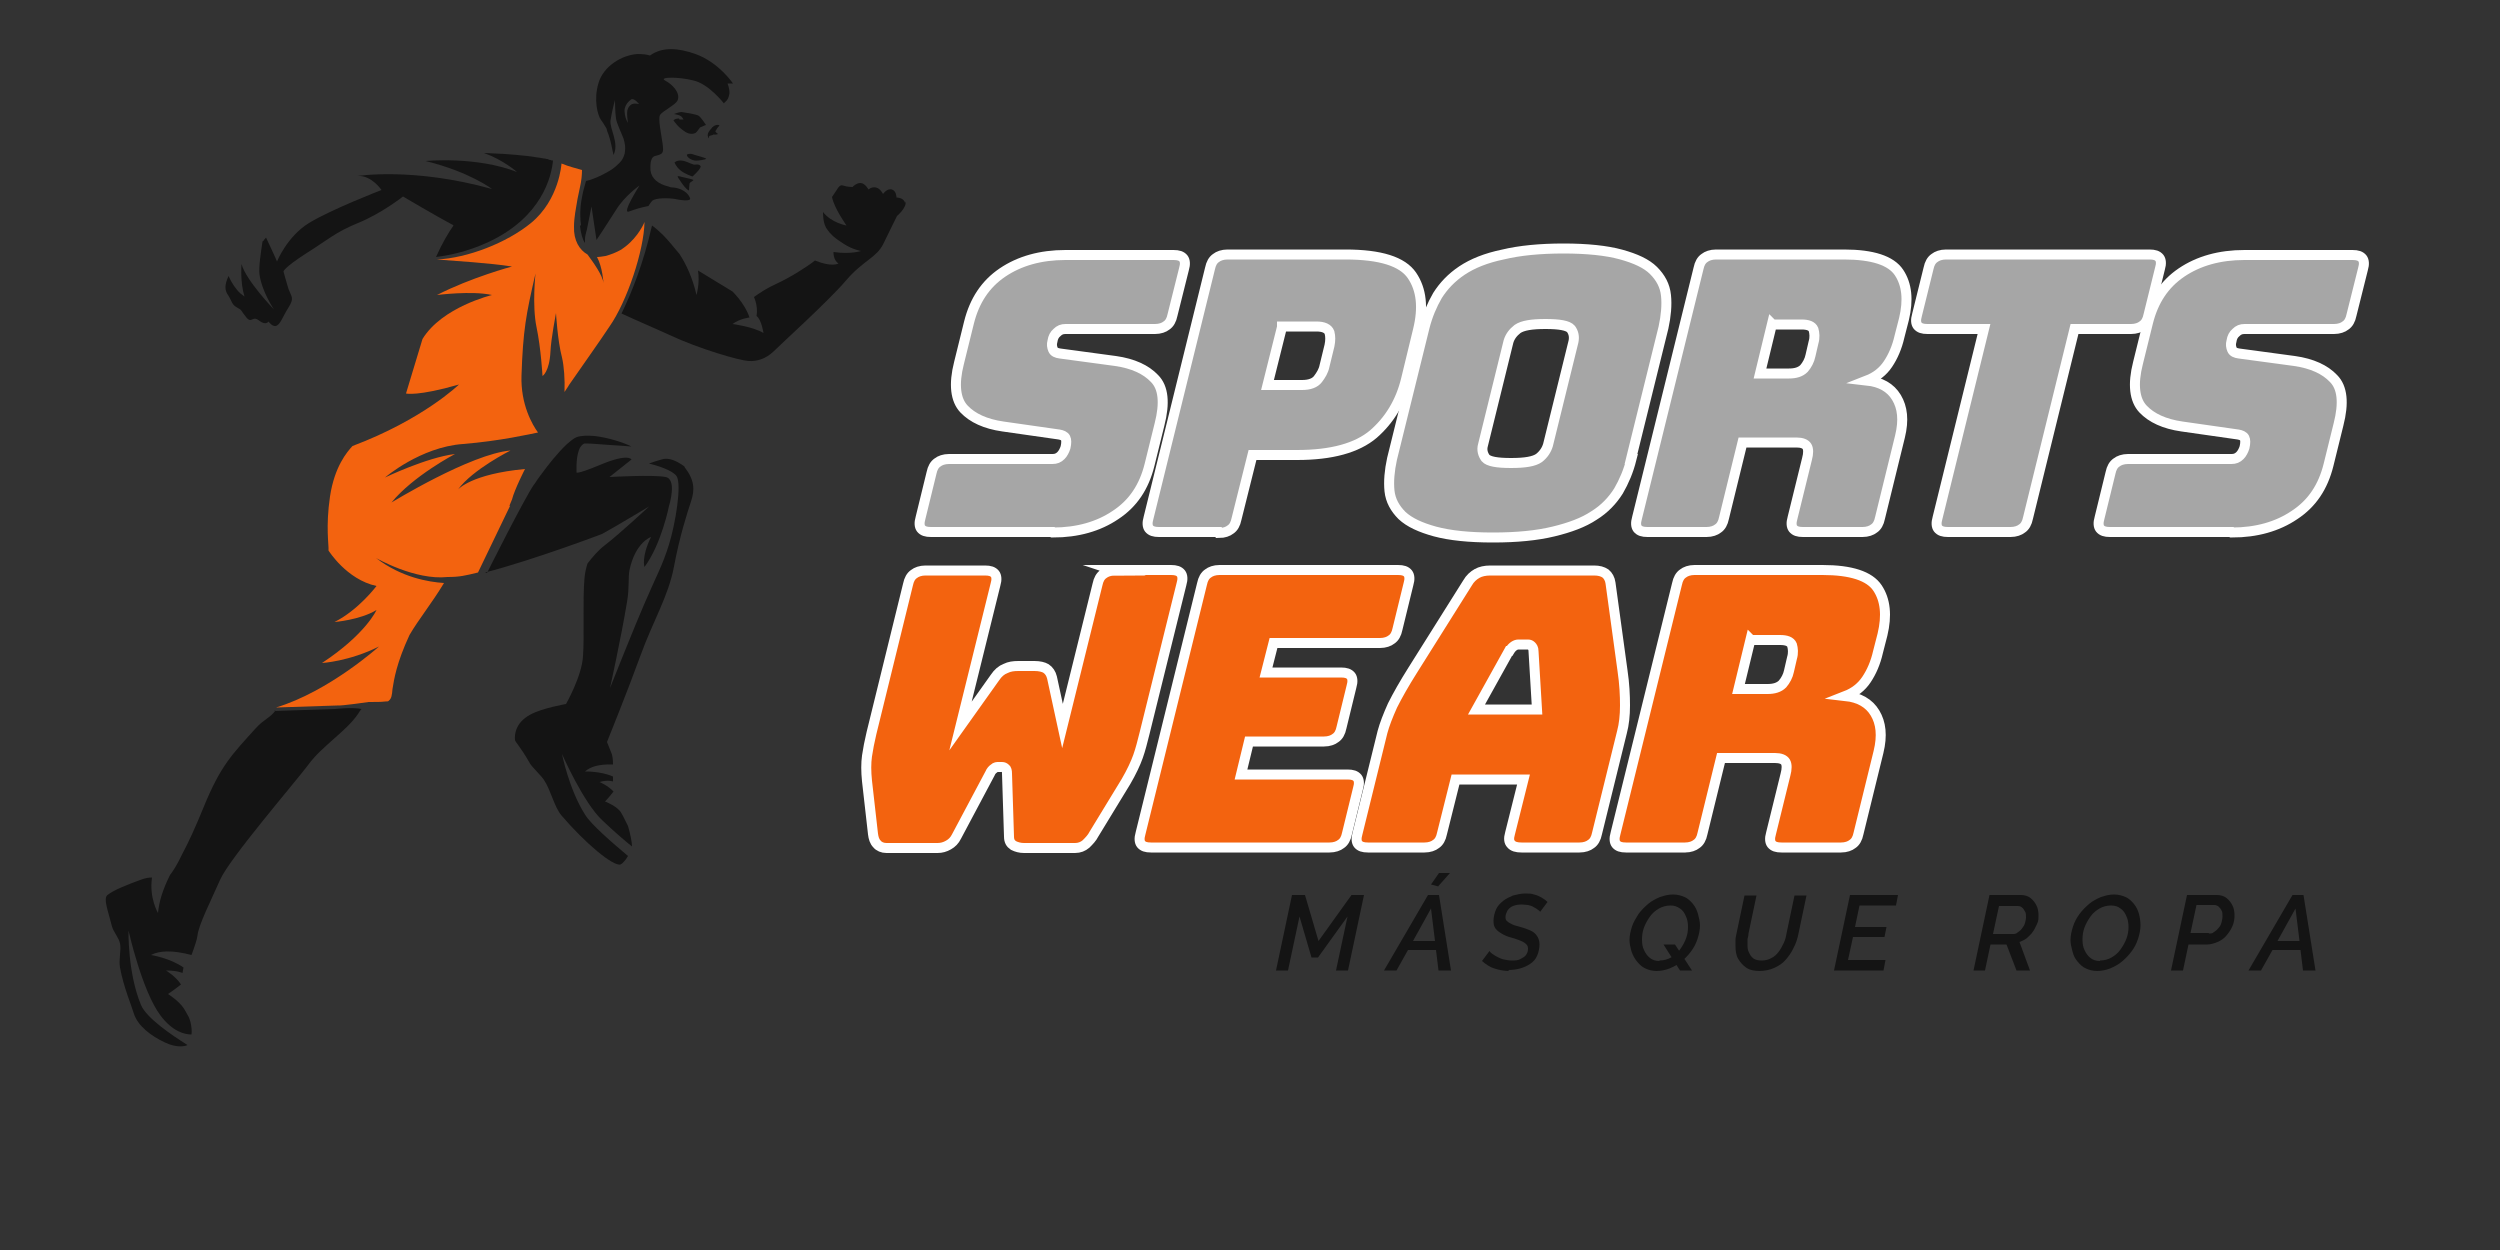 <?xml version="1.0" encoding="UTF-8"?><svg id="Capa_5" xmlns="http://www.w3.org/2000/svg" viewBox="0 0 500 250"><rect x="0" y="0" width="500" height="250" fill="#333333" stroke="none"/><defs><style>.cls-1{fill:#a6a6a6;}.cls-1,.cls-2{stroke:#fff;stroke-miterlimit:10;stroke-width:2px;}.cls-3{fill:#141414;}.cls-2,.cls-4{fill:#f3630f;}</style></defs><g><path class="cls-1" d="M210.5,106.4h-24.3c-1,0-1.6-.2-2-.7-.3-.4-.4-1.1-.1-2.1l2.2-9c.2-1,.6-1.7,1.2-2.1,.5-.4,1.3-.7,2.3-.7h20.7c.7,0,1.2-.2,1.7-.7,.4-.4,.7-1,.9-1.6,.2-.9,.2-1.5,0-1.9-.2-.4-.7-.6-1.3-.7l-11.2-1.6c-3.5-.5-6.1-1.7-7.8-3.5-1.7-1.8-2.1-4.9-1-9.2l2-8.1c1.1-4.4,3.3-7.7,6.7-10,3.4-2.3,7.6-3.5,12.6-3.5h21.6c1,0,1.6,.2,2,.7,.3,.4,.4,1.1,.1,2.1l-2.3,9.2c-.2,1-.6,1.7-1.2,2.1-.5,.4-1.3,.7-2.3,.7h-17.9c-.7,0-1.2,.2-1.7,.7-.5,.4-.8,1-.9,1.7-.2,.7-.1,1.2,.1,1.7,.2,.5,.7,.7,1.4,.8l11.1,1.5c3.5,.5,6.1,1.7,7.8,3.5,1.8,1.8,2.1,4.9,1,9.2l-2,8.1c-1.1,4.4-3.3,7.7-6.8,10-3.4,2.3-7.6,3.5-12.5,3.5Z"/><path class="cls-1" d="M243.7,106.4h-11.9c-1,0-1.6-.2-2-.7-.3-.4-.4-1.1-.1-2.1l12.3-49.9c.2-1,.6-1.7,1.2-2.1,.5-.4,1.3-.7,2.3-.7h23.6c7,0,11.4,1.4,13.3,4.2,1.9,2.8,2.3,6.4,1.2,10.9l-2.4,9.9c-1.1,4.5-3.3,8.1-6.5,10.9-3.3,2.8-8.4,4.2-15.3,4.2h-8.9l-3.2,12.8c-.2,1-.6,1.7-1.2,2.1-.5,.4-1.3,.7-2.3,.7Zm12.7-41l-2.9,11.6h6.9c1.5,0,2.6-.4,3.2-1.2s1.1-1.6,1.3-2.6l1-4.1c.2-1,.2-1.8,0-2.6-.3-.8-1.2-1.2-2.6-1.2h-6.9Z"/><path class="cls-1" d="M326.3,91.8c-.6,2.4-1.5,4.5-2.6,6.4-1.2,1.9-2.8,3.6-4.9,4.9-2.1,1.4-4.8,2.4-8.1,3.2-3.3,.8-7.3,1.2-12.1,1.2s-8.6-.4-11.6-1.2c-2.9-.8-5.1-1.8-6.6-3.2-1.4-1.4-2.3-3-2.5-4.9-.2-1.9,0-4.1,.5-6.4l6.5-26.3c.6-2.4,1.5-4.5,2.6-6.4,1.2-1.9,2.8-3.6,4.9-5,2.1-1.4,4.8-2.5,8.2-3.2,3.3-.8,7.4-1.2,12.1-1.2s8.6,.4,11.5,1.2c2.9,.8,5.1,1.8,6.5,3.2,1.4,1.4,2.3,3,2.5,5,.2,1.9,0,4.1-.5,6.4l-6.5,26.3Zm-29.7-2.8c-.3,1,0,1.9,.5,2.6,.6,.7,2.3,1,5.1,1s4.6-.3,5.6-1c.9-.7,1.5-1.6,1.8-2.6l5.1-20.7c.2-1,0-1.8-.5-2.5-.6-.7-2.3-1-5.1-1s-4.6,.3-5.6,1c-.9,.7-1.5,1.5-1.8,2.5l-5.1,20.7Z"/><path class="cls-1" d="M341.4,106.4h-11.9c-1,0-1.6-.2-2-.7-.3-.4-.4-1.1-.1-2.1l12.3-49.9c.2-1,.6-1.7,1.2-2.1,.5-.4,1.3-.7,2.3-.7h25.6c5.7,0,9.4,1.2,11,3.6,1.6,2.4,1.9,5.5,1,9.3l-.9,3.5c-.5,2.2-1.3,4-2.3,5.5-1,1.5-2.4,2.6-4.2,3.3,2.7,.3,4.7,1.4,5.9,3.4,1.2,2,1.5,4.5,.7,7.8l-4,16.3c-.2,1-.6,1.7-1.2,2.1-.5,.4-1.3,.7-2.3,.7h-11.9c-1,0-1.6-.2-2-.7-.3-.4-.4-1.1-.1-2.1l2.9-11.8c.3-1.1,.3-2,0-2.5-.3-.5-1-.8-2.1-.8h-10.8l-3.7,15.1c-.2,1-.6,1.7-1.2,2.1-.5,.4-1.3,.7-2.3,.7Zm13-41.6l-2.4,9.9h5.8c1.3,0,2.3-.3,3-1,.6-.7,1.1-1.6,1.3-2.6l.6-2.6c.3-1,.2-1.9,0-2.6-.3-.7-1.1-1-2.4-1h-5.8Z"/><path class="cls-1" d="M402.1,106.4h-12.5c-1,0-1.6-.2-2-.7-.3-.4-.4-1.1-.1-2.1l9.3-37.8h-11.3c-1,0-1.6-.2-2-.7-.3-.4-.4-1.1-.1-2.1l2.3-9.3c.2-1,.6-1.7,1.2-2.1,.5-.4,1.3-.7,2.3-.7h40.7c1,0,1.6,.2,2,.7,.3,.4,.4,1.1,.1,2.1l-2.3,9.3c-.2,1-.6,1.7-1.2,2.1-.5,.4-1.3,.7-2.3,.7h-11.3l-9.3,37.8c-.2,1-.6,1.7-1.2,2.1-.5,.4-1.3,.7-2.3,.7Z"/><path class="cls-1" d="M446.3,106.4h-24.3c-1,0-1.6-.2-2-.7-.3-.4-.4-1.1-.1-2.1l2.2-9c.2-1,.6-1.7,1.2-2.1,.5-.4,1.3-.7,2.3-.7h20.7c.7,0,1.2-.2,1.7-.7,.4-.4,.7-1,.9-1.6,.2-.9,.2-1.5,0-1.9-.2-.4-.7-.6-1.3-.7l-11.2-1.6c-3.5-.5-6.1-1.7-7.8-3.5-1.7-1.8-2.1-4.9-1-9.2l2-8.1c1.1-4.4,3.3-7.7,6.7-10,3.4-2.3,7.6-3.5,12.6-3.5h21.6c1,0,1.6,.2,2,.7,.3,.4,.4,1.1,.1,2.1l-2.3,9.2c-.2,1-.6,1.7-1.2,2.1-.5,.4-1.3,.7-2.3,.7h-17.9c-.7,0-1.2,.2-1.7,.7-.5,.4-.8,1-.9,1.7-.2,.7-.1,1.2,.1,1.7,.2,.5,.7,.7,1.4,.8l11.1,1.5c3.5,.5,6.1,1.7,7.8,3.5,1.8,1.8,2.1,4.9,1,9.2l-2,8.1c-1.1,4.4-3.3,7.7-6.8,10-3.4,2.3-7.6,3.5-12.5,3.5Z"/><path class="cls-2" d="M222.7,114h11.5c1,0,1.6,.2,2,.7,.3,.4,.4,1.1,.1,2.1l-7.4,29.9c-.4,1.6-.8,3.2-1.3,4.6-.5,1.4-1.3,3.1-2.4,5l-6.4,10.5c-.4,.8-1,1.4-1.6,2-.6,.5-1.3,.8-2.2,.8h-10.2c-.8,0-1.5-.2-2.1-.5-.6-.4-.9-.9-.9-1.8l-.4-12.6c0-.5-.1-.9-.3-1-.2-.2-.4-.3-.7-.3h-.7c-.3,0-.6,0-.9,.3-.3,.2-.6,.5-.8,1l-6.7,12.6c-.4,.8-.9,1.3-1.6,1.7s-1.4,.6-2.2,.6h-10.2c-.8,0-1.5-.3-1.9-.8-.5-.5-.7-1.2-.8-2l-1.2-10.6c-.2-1.9-.2-3.6,0-5,.2-1.4,.5-2.9,.9-4.6l7.3-29.7c.2-1,.6-1.7,1.2-2.1,.5-.4,1.3-.7,2.3-.7h11.9c1,0,1.6,.2,2,.7,.3,.4,.4,1.1,.1,2.1l-7,28.3,6.9-9.7c.6-.9,1.3-1.5,2.1-1.8,.8-.4,1.6-.5,2.6-.5h3.2c1,0,1.8,.2,2.3,.5,.6,.4,1,1,1.2,1.8l2.1,9.7,7-28.3c.2-1,.6-1.7,1.2-2.1,.5-.4,1.3-.7,2.3-.7Z"/><path class="cls-2" d="M265.9,169.5h-35.7c-1,0-1.6-.2-2-.7-.3-.4-.4-1.1-.1-2.1l12.3-49.9c.2-1,.6-1.7,1.2-2.1,.5-.4,1.3-.7,2.3-.7h35.7c1,0,1.6,.2,2,.7,.3,.4,.4,1.1,.1,2.1l-2.2,9c-.2,1-.6,1.7-1.2,2.1-.5,.4-1.3,.7-2.3,.7h-21.3l-1.5,5.9h15c1,0,1.6,.2,2,.7,.3,.4,.4,1.1,.1,2.1l-2,8.2c-.2,1-.6,1.7-1.2,2.1-.5,.4-1.3,.7-2.3,.7h-15l-1.6,6.6h21.3c1,0,1.6,.2,2,.7,.3,.4,.4,1.1,.1,2.1l-2.2,9c-.2,1-.6,1.7-1.2,2.1-.5,.4-1.3,.7-2.3,.7Z"/><path class="cls-2" d="M288.4,166.7c-.2,1-.6,1.7-1.2,2.1-.5,.4-1.3,.7-2.3,.7h-11.3c-1,0-1.6-.2-2-.7-.3-.4-.4-1.1-.1-2.1l5-20.3c.4-1.5,1.1-3.3,2-5.3,1-2,2.3-4.3,4-7l11-17.5c.5-.9,1.2-1.5,1.9-1.9,.7-.4,1.6-.6,2.7-.6h20.7c1,0,1.7,.2,2.3,.6,.5,.4,.9,1.1,1,1.9l2.4,17.5c.4,2.7,.5,5,.5,7,0,2-.2,3.8-.6,5.3l-5,20.3c-.2,1-.6,1.7-1.2,2.1-.5,.4-1.3,.7-2.3,.7h-11.6c-1,0-1.7-.2-2.1-.7-.4-.4-.5-1.1-.2-2.1l2.7-10.8h-13.6l-2.7,10.8Zm13.4-36.5l-6.5,11.7h12.1l-.7-11.7c0-.5-.2-.8-.4-1-.2-.2-.4-.3-.7-.3h-1.9c-.3,0-.6,.1-.9,.3-.3,.2-.6,.5-.9,1Z"/><path class="cls-2" d="M337.1,169.5h-11.9c-1,0-1.6-.2-2-.7-.3-.4-.4-1.1-.1-2.1l12.3-49.9c.2-1,.6-1.7,1.2-2.1,.5-.4,1.3-.7,2.3-.7h25.6c5.7,0,9.4,1.2,11,3.6,1.6,2.4,1.9,5.5,1,9.3l-.9,3.5c-.5,2.2-1.3,4-2.3,5.5-1,1.5-2.4,2.6-4.2,3.3,2.7,.3,4.7,1.4,5.9,3.4,1.2,2,1.5,4.5,.7,7.8l-4,16.3c-.2,1-.6,1.7-1.2,2.1-.5,.4-1.3,.7-2.3,.7h-11.9c-1,0-1.6-.2-2-.7-.3-.4-.4-1.1-.1-2.1l2.9-11.8c.3-1.1,.3-2,0-2.5-.3-.5-1-.8-2.1-.8h-10.8l-3.7,15.1c-.2,1-.6,1.7-1.2,2.1-.5,.4-1.3,.7-2.3,.7Zm13-41.6l-2.4,9.9h5.8c1.3,0,2.3-.3,3-1,.6-.7,1.1-1.6,1.3-2.6l.6-2.6c.3-1,.2-1.9,0-2.6-.3-.7-1.1-1-2.4-1h-5.8Z"/></g><g><path class="cls-3" d="M258.5,179h2.5l2.7,9.2,6.6-9.2h2.5l-3.2,15.1h-2.4l2.3-10.8-5.9,8.2h-1.3l-2.4-8.2-2.3,10.8h-2.4l3.2-15.1Z"/><path class="cls-3" d="M285.7,179h2.1l2.4,15.1h-2.5l-.5-4.1h-5.6l-2.3,4.1h-2.5l8.8-15.1Zm1.3,9.2l-.8-6.5-3.6,6.5h4.4Zm.7-10.9l-1.5-.4,1.6-2.3h2.2l-2.4,2.7Z"/><path class="cls-3" d="M301.9,194.2c-1.1,0-2.1-.2-3-.5-1-.3-1.8-.9-2.5-1.5l1.5-2c.1,.2,.3,.4,.6,.6s.6,.4,1,.6c.4,.2,.8,.4,1.3,.5,.5,.1,1,.2,1.6,.2s1.2,0,1.7-.3,.8-.4,1.1-.8c.2-.3,.4-.7,.4-1.2s-.1-.7-.4-1-.7-.5-1.2-.7c-.5-.2-1.1-.4-1.8-.6-.8-.2-1.4-.5-1.9-.8-.5-.3-.9-.6-1.2-1-.3-.4-.4-.9-.4-1.5,0-.8,.2-1.6,.5-2.3,.3-.7,.8-1.2,1.4-1.7,.6-.5,1.3-.8,2-1.1,.8-.2,1.6-.4,2.4-.4s1.3,0,1.8,.2c.6,.1,1.1,.4,1.5,.6,.5,.3,.8,.5,1.2,.9l-1.5,2c0-.2-.2-.3-.5-.5-.2-.2-.5-.3-.8-.5s-.7-.3-1.1-.4c-.4,0-.8-.1-1.2-.1-.7,0-1.3,.1-1.8,.3-.5,.2-.8,.5-1.1,.9-.2,.4-.4,.8-.4,1.3s.1,.7,.4,.9c.2,.2,.6,.4,1,.6,.4,.2,1,.3,1.6,.5,.8,.2,1.5,.5,2,.7,.6,.3,1,.6,1.3,1.1,.3,.4,.5,1,.5,1.7s-.2,1.7-.5,2.3c-.3,.7-.8,1.2-1.4,1.6-.6,.4-1.3,.7-2,.9-.8,.2-1.5,.3-2.4,.3Z"/><path class="cls-3" d="M331.4,194.2c-.9,0-1.7-.2-2.3-.5-.7-.3-1.2-.8-1.7-1.4-.5-.6-.8-1.2-1.1-2-.2-.8-.4-1.5-.4-2.3s.2-1.8,.5-2.7c.3-.9,.8-1.7,1.3-2.5,.6-.8,1.2-1.4,1.9-2,.7-.6,1.5-1,2.4-1.4,.9-.3,1.7-.5,2.6-.5s1.6,.2,2.3,.5c.7,.3,1.2,.8,1.7,1.4,.5,.6,.8,1.3,1,2,.2,.8,.4,1.5,.4,2.3s-.2,1.8-.5,2.7c-.3,.9-.7,1.7-1.3,2.5s-1.2,1.4-1.9,2c-.7,.6-1.5,1-2.4,1.4-.8,.3-1.7,.5-2.6,.5Zm.5-2.1c.8,0,1.6-.2,2.3-.6,.7-.4,1.3-.9,1.8-1.6,.5-.7,.9-1.4,1.2-2.2,.3-.8,.4-1.6,.4-2.3s-.1-1.5-.4-2.1c-.3-.7-.6-1.2-1.2-1.6s-1.1-.6-1.9-.6-1.6,.2-2.3,.6c-.7,.4-1.3,.9-1.8,1.6-.5,.7-.9,1.4-1.2,2.2-.3,.8-.4,1.6-.4,2.4s.1,1.5,.4,2.1c.3,.7,.7,1.2,1.2,1.6,.5,.4,1.1,.6,1.9,.6Zm4.1,2l-3.3-5.2h2.3l3.4,5.2h-2.3Z"/><path class="cls-3" d="M352,194.2c-1.2,0-2.1-.2-2.8-.7-.7-.5-1.2-1.1-1.6-1.8s-.5-1.6-.5-2.5,0-.8,0-1.2c0-.4,.1-.8,.2-1.3l1.6-7.6h2.4l-1.6,7.6c0,.4-.1,.7-.2,1.1,0,.3,0,.7,0,1,0,.6,0,1.2,.3,1.7,.2,.5,.5,.9,.9,1.2s1,.4,1.7,.4,1.4-.2,1.9-.5c.6-.3,1-.7,1.4-1.2,.4-.5,.7-1.1,1-1.7,.3-.6,.5-1.3,.6-2l1.6-7.6h2.4l-1.6,7.6c-.2,1-.5,2-1,2.9-.4,.9-1,1.7-1.6,2.4-.6,.7-1.4,1.2-2.3,1.6-.9,.4-1.9,.6-3,.6Z"/><path class="cls-3" d="M369.9,179h9.7l-.4,2.1h-7.3l-.9,4.3h6.3l-.4,2h-6.3l-1,4.6h7.5l-.4,2.1h-9.9l3.2-15.1Z"/><path class="cls-3" d="M394.7,194.1l3.2-15.1h6.3c.7,0,1.4,.2,1.9,.6,.5,.4,.9,.9,1.2,1.5,.3,.6,.4,1.3,.4,2s0,1.1-.3,1.7-.5,1.1-.8,1.5c-.3,.5-.8,.9-1.2,1.3-.5,.4-1,.6-1.5,.8l2.1,5.7h-2.7l-2-5.2h-3.2l-1.1,5.2h-2.4Zm7.8-7.3c.4,0,.7,0,1-.3,.3-.2,.6-.4,.9-.8s.5-.7,.6-1.1c.1-.4,.2-.8,.2-1.2s0-.8-.2-1.1-.3-.6-.6-.8c-.2-.2-.5-.3-.9-.3h-3.7l-1.2,5.6h3.8Z"/><path class="cls-3" d="M419.5,194.2c-.9,0-1.7-.2-2.3-.5-.7-.3-1.2-.8-1.7-1.4-.5-.6-.8-1.2-1-2-.2-.8-.4-1.5-.4-2.3s.2-1.8,.5-2.7c.3-.9,.7-1.7,1.3-2.5,.6-.8,1.2-1.4,1.9-2,.7-.6,1.5-1,2.4-1.4,.9-.3,1.7-.5,2.6-.5s1.6,.2,2.3,.5c.7,.3,1.2,.8,1.7,1.4,.5,.6,.8,1.3,1,2,.2,.8,.3,1.5,.3,2.3s-.2,1.8-.5,2.7c-.3,.9-.7,1.7-1.3,2.5s-1.2,1.4-1.9,2c-.7,.6-1.5,1-2.4,1.4-.8,.3-1.7,.5-2.6,.5Zm.5-2.1c.8,0,1.6-.2,2.3-.6,.7-.4,1.3-.9,1.8-1.6,.5-.7,.9-1.4,1.2-2.2,.3-.8,.4-1.6,.4-2.3s-.1-1.5-.4-2.1c-.3-.7-.6-1.2-1.2-1.6-.5-.4-1.1-.6-1.9-.6s-1.6,.2-2.3,.6c-.7,.4-1.3,.9-1.8,1.6s-.9,1.4-1.2,2.2c-.3,.8-.4,1.6-.4,2.4s.1,1.5,.4,2.1c.3,.7,.7,1.2,1.2,1.6,.5,.4,1.1,.6,1.9,.6Z"/><path class="cls-3" d="M437.4,179h6c.7,0,1.4,.2,1.9,.6,.5,.4,.9,.9,1.2,1.5,.3,.6,.4,1.3,.4,2s-.1,1.4-.4,2.1c-.3,.7-.7,1.3-1.2,1.9s-1.1,1-1.8,1.3c-.7,.3-1.4,.5-2.1,.5h-3.7l-1.1,5.2h-2.4l3.2-15.1Zm4.4,7.7c.4,0,.7,0,1-.3,.3-.2,.6-.4,.9-.8,.3-.3,.5-.7,.6-1.1,.1-.4,.2-.8,.2-1.3s0-.8-.2-1.1c-.1-.3-.4-.6-.6-.8-.3-.2-.5-.3-.9-.3h-3.5l-1.2,5.6h3.6Z"/><path class="cls-3" d="M458.6,179h2.1l2.4,15.1h-2.5l-.5-4.1h-5.6l-2.3,4.1h-2.5l8.8-15.1Zm1.3,9.2l-.8-6.5-3.6,6.5h4.4Z"/></g><g><path class="cls-4" d="M101.9,101.2c0-.2,.4-1,.5-1.3,.5-2,2.6-6.1,2.6-6.1-10.8,1-13.4,4.1-13.4,4.1,2.9-4,10.5-7.8,10.5-7.8-8,.7-23.8,10.4-23.8,10.4,4.3-5.3,12.7-9.7,12.7-9.7-5.7,.7-14,4.7-14,4.7,0,0,7.1-6.1,15.6-6.7,7.4-.6,13.5-2,15-2.3-1.1-1.5-3.5-5.6-3.3-11.4,.3-9,.9-12.2,2.8-20.4,0,0-.7,6.4,.2,10.7,.9,4.3,1.2,9.8,1.2,9.8,0,0,1.4-.8,1.6-5,.1-2.4,1.1-7.6,1.1-7.6,0,0,.3,5.5,1.2,8.9,.4,1.7,.6,4.4,.5,6.9,.3-.5,.7-1,.9-1.4,2-2.9,6.4-9.1,8.1-11.7,3.5-5,6.9-15.2,7-20.9,0,0,0,0,0,0,0,0,0-.1,0-.2,0,0,0,.1,0,.2-.4,1-1.9,3.8-4.8,5.6-.9,.5-1.9,.9-3,1.2-.7,.1-1.2,.2-1.7,.2,1.1,2,1.3,5.2,1.3,5.2-.2-1.6-2.1-4.2-3.2-5.7-1.6-.9-2.8-2.8-2.7-5.6,0-1.8,.4-3.7,.7-5.5,.2-.8,.3-1.6,.5-2.4,.3-1.3,.4-2.5,.4-3.4-1.3-.4-2.4-.6-4.1-1.3,0,0,0,0,0,0,0,0-.4,7.2-6.1,11.9-4.9,4-12.7,7-18.8,7.3h0c3.8,.3,10.5,.7,15,1.4,0,0-8.2,2.2-15,5.7,0,0,7-.9,11,0,0,0-10,2.4-13.9,8.8l-3.3,10.9s2.3,.6,10.6-1.8c0,0-7.2,7-21.3,12.3h0c-1.1,1.2-3.6,4.1-4.5,10.1-.9,6.1-.2,9.8-.3,10.8,0,0,3.6,5.8,9.6,7.1,0,0-3.6,4.8-8.4,7.2,0,0,5.1-.4,8.4-2.4,0,0-2.1,4.8-10.9,10.6,0,0,5.4-.3,11.4-3.3,0,0-10,9-20.6,12.2l12.2-.4c.9,.1,6.3-.7,6.3-.7,1.4,0,2.6,0,3.3-.1,.4,0,.7,0,.8-.2,.5-.4,.6-1.1,.7-2.3,.3-1.9,.8-5.2,3.4-10.8,1.8-3.1,4.5-6.4,6.9-10.4-3.1-.2-8.5-1.1-13.6-5,0,0,7.8,4.5,14.3,3.8h0c2.5,0,3.6-.3,6.1-.9l6.4-13.3Z"/><path class="cls-3" d="M97,114.5c9.7-2.5,23.4-7.7,23.4-7.7,2.4-1.3,9.4-5.5,9.4-5.5,0,0-5.9,5.5-8.9,7.8-1.2,.9-2.4,2.3-3.4,3.6-.3,.9-.5,1.9-.6,2.9-.4,4.5,0,11.6-.3,15.6-.2,4-3.4,9.6-3.4,9.6,0,0-4.7,.8-7.1,2.1-3.2,1.7-3.2,4.3-3.1,5.1,.1,.5,1,1.2,3,4.7,.4,.7,2.4,2.6,2.8,3.3,1.4,2.1,2,5.3,3.5,7.1,4.7,5.5,10.3,10.2,11.8,9.8,.3-.1,1-.8,1.5-1.7-3.2-2.7-7.5-6.4-8.6-8.3-3.2-5-4.6-12.1-4.6-12.1,0,0,4.3,9.8,8.1,13.3,2.2,2.1,4.4,4,5.9,5.2,0,0,0,0,0,0,0-.8-.3-2.4-.8-4.1-.7-1.4-1.3-2.7-1.7-3.1-1-1.1-2.9-1.8-2.9-1.8,.8-.8,1.7-2,1.7-2-1.1-1.2-2.8-1.9-2.8-1.9,1.8-.5,2.7-.1,2.7-.1v-1c-2.5-1.1-5.6-1-5.6-1,1.1-1,2.9-1.5,5.6-1.4,0-1-.1-1.9-.4-2.5l-.8-2s4.2-10.4,6.7-17.3c2.5-6.9,5.6-11.9,6.7-17.8,1.1-5.9,2.6-10.6,3.4-13,.8-2.4,.7-4.3-1.3-6.9,0,0,0,0,0-.1-1.5-1.1-3.2-1.9-4.6-1.4-.8,.2-1.6,.5-2.5,.8,1.6,.4,4.6,1.3,5.5,2.5,1.1,1.6-.2,9.5-1.5,13.7-1.3,4.2-2.5,6.2-4.9,11.8-1.6,3.6-6.9,16.9-6.9,16.9,0,0,2.2-9.9,3.4-17.2,.5-2.8,.2-4.8,.5-6.4,1.2-5.6,4.3-6.6,4.3-6.6-2,4.1-1.3,6-1.3,6,3.4-4.6,4.9-12.2,4.9-12.2,0,0,1.7-5.4-.7-5.8-2.3-.5-11.2,0-11.2,0l4.4-3.5s-.6-1.3-6.1,1-4.9,1.5-4.9,1.5c0,0,0-.4,0-.9,0-1.5,.2-4.3,1.6-4.8,.1,0,.3,0,.5,0,1.1,0,2.8,.2,4.6,.3,1.6,.1,3.2,.2,4.3,.3,.5,0,.8,0,1,0h0c-.3,0-.6,0-1,0-1.6-.8-4.7-1.8-7.4-2.1-1.3-.1-2.6-.1-3.5,.2-.6,.2-1.3,.8-2.1,1.5-1.7,1.6-3.7,4.1-5,5.9,0,.1-.2,.2-.3,.4-.4,.5-.7,1-.9,1.3-.1,.2-.2,.3-.3,.4h0c-2,2.9-9.4,17.7-9.4,17.7Z"/><path class="cls-3" d="M55.1,142.1c-1.1,1.5-2.4,1.8-4,3.6-4.6,5.1-7,7.4-10.4,15.8-1.6,3.9-3,7-4.3,9.4h0c-.9,1.9-1.7,3.2-2.4,4.1-1.5,3-2.2,5.4-2.4,7.6,0,0-1.8-3-1.2-7.1-.6,0-1.3,.1-2.1,.4-2.5,.9-5.6,2.1-6.8,3.1-.9,.7,.1,3.1,.9,6.3,.3,1.1,1.4,2.3,1.6,3.4,.3,1.2-.3,3.2,0,4.8,.7,3.9,2.3,7.6,2.8,9.3,.8,2.4,3.4,4.4,6.2,5.7,2.5,1.2,4.2,.7,4.5,.5-3.2-2-8.2-5.4-9.3-8-2.7-6.5-2.5-14.9-2.5-14.9,0,0,2.7,12.1,6.4,17,2.4,3.2,4.8,3.8,6.2,3.8,.1-.7,0-1.6-.2-2.5-.1-.3-.2-.6-.3-.9-.4-.7-.8-1.5-1.1-1.9-.9-1.4-3.1-2.8-3.1-2.8,1.2-.8,2.6-1.9,2.6-1.9-1-1.6-3-2.8-3-2.8,2.3,0,3.3,.5,3.3,.5l.2-1.1c-2.7-1.9-6.5-2.5-6.5-2.5,1.7-.9,4.3-1,8.1,0,.6-1.6,1.1-3.1,1.2-3.9,.2-2.1,2.7-7,4.5-11.1,1.8-4.2,15-19.5,17.7-23.1,2.7-3.7,7.5-6.6,9.9-10.1,.2-.3,.4-.7,.7-1-1.8-.4-5.3,0-5.3,0l-12.2,.4Z"/><path class="cls-3" d="M47.4,61.5c1.1,.6,.6,.4,1.8,1.9,1.2,1.5,1.2-.4,2.6,.7,1.4,1.1,1.9,.2,1.9,.2,0,0,.9,1.3,1.7,.8,.8-.5,1.1-1.7,2.3-3.6,1.2-1.9,.6-2.1,0-3.7-.5-1.6-1-3.5-1-3.5,0,0,0-.7,4.5-3.6,4.6-2.9,5.8-4.2,10.4-6.1,4.7-1.9,9-5.3,9-5.3,0,0,6.6,3.9,9.8,5.6,.1,0,.2,.1,.3,.2-1,1.4-2.3,3.6-3.5,6.3,2.4-.3,6.2-1,10.5-3,10.7-5,12.6-13.1,12.9-16.3-.2,0-.3,0-.5-.1-.2,0-.4-.1-.6-.2-.2,0-.3,0-.5-.1,0,0-.2,0-.2,0-1-.2-2.1-.3-3.3-.5-1.7-.2-3.3-.3-4.5-.4-2.4-.1-4.2-.2-4.2-.2,3.9,1.4,6.6,3.8,6.6,3.8-8.2-3.2-18.3-2.2-18.3-2.2,8.9,2.2,13.3,5.6,13.3,5.6-15.8-4.4-26.9-2.6-26.9-2.6,2.8-.2,4.8,2.8,4.8,2.8,0,0-10.1,3.9-14.5,6.6-4.4,2.7-6.4,7.7-6.4,7.7-.4-1-1.6-3.5-2.2-4.8-.1,.2-.3,.3-.4,.5,0,.1-.2,.2-.3,.3-.3,2-.8,5.2-.6,6.6,.5,3.5,2.9,7,2.9,7,0,0-5.6-5.8-6.5-9.1,0,0-.3,3.7,.6,6.5-.3-.2-.5-.4-.8-.6-1-.9-1.8-2.2-2.4-3.5-.8,1.8-.8,2.8-.1,3.8,.8,1.2,.7,1.9,1.8,2.5Z"/><path class="cls-3" d="M110.7,32.1h0Z"/><path class="cls-3" d="M181,40.6c-.2-1.1-1.7-1.1-1.7-1.1,0,0,0-1.3-.9-1.6-1-.3-1.8,.9-1.8,.9,0,0-.5-1.1-1.4-1.3-.9-.2-1.5,.4-1.5,.4,0,0-.7-1.3-1.6-1.3-.9,0-1.6,.8-1.6,.8,0,0-1.1,0-1.9-.3-.8-.3-1.1,.8-2.2,2.3,.4,2.2,2.9,5.7,2.9,5.7,0,0-3-.5-4.7-2.7,0,.4,0,1.9,.5,2.9,.1,.3,.3,.5,.5,.8h0c.2,.3,.4,.5,.6,.7,.4,.5,1.2,1.1,2.6,2,1.7,1.1,3.4,1.4,3.4,1.4,0,0-2.1,.7-5.5,.2,0,0-.1,1.6,1,2.3,0,0-1.3,.8-4.7-.6-1.8,1.4-5,3.4-7.6,4.6-2,.9-3.5,1.9-4.6,2.7,.9,2.1,.5,3.8,.5,3.8,1,.7,1.4,3.4,1.4,3.4-2.2-1.3-6.2-1.8-6.2-1.8,1.5-1.1,3.4-1.3,3.4-1.3-.9-2.8-3.4-5.2-3.4-5.2-2-1.2-4.6-2.8-6.9-4.2,.4,2.6-.3,4.9-.3,4.9-.8-3.5-2.1-6.2-3.4-8.2-1.1-1.3-2.2-2.7-3.3-3.8-.8-.8-1.5-1.4-2.2-1.9-1.7,7.5-4,13.3-6.1,17.6,3,1.4,6.8,3,9.6,4.3,6,2.8,14,5.1,15.8,5.2,1.7,.1,3.4-.4,5-1.9,1.6-1.6,11-10.1,14.5-14.2,3.5-4.1,6.1-4.5,7.5-7.4,1.4-2.9,2.7-5.5,2.7-5.5,0,0,2-1.7,1.7-2.9Z"/><path class="cls-3" d="M117.4,34.2s0,0,0,0c0,0,0,0,0,0Z"/><path class="cls-3" d="M128.8,43.1c0,0,0-.1,0-.2,0,0,0,.1,0,.2Z"/><polygon class="cls-3" points="128.8 43.1 128.8 43.1 128.8 43.1 128.8 43.1"/><path class="cls-3" d="M116,45.2c.2,1.6,.5,2.7,1,3.4,0-.3,0-.6,0-.9,0-.4,.2-1.1,.4-1.9,.4-2,.9-4.5,.9-4.5,.3,1.9,1,6.7,1,6.7,0,0,2.2-3.3,3.9-6h0c1.7-2.8,4.7-4.9,4.7-4.9,0,0-3.7,5.8-2.1,5.2,1.1-.4,2.3-.8,3.9-1.1,.2-.4,.5-.7,.7-1,.7-.7,3.5-.6,4.6-.4,1,.2,3.3,.6,3-.2-.1-.3-.8-1.8-3.3-2.1-.2,0-.6,0-1-.2-2.1-.5-3.4-1.6-3.6-3.2,0-.6-.2-2.6,.9-2.9,1.6-.4,1.8-.5,1.5-2.6-.3-2.1-.9-4.8-.5-5.6,.5-.8,3.1-2,3.5-2.9,.7-1.5-1.1-3.3-2.5-4-1.3-.7,2.6-.8,5.7,0,3.1,.7,6.1,4.6,6.1,4.6,0-.3,.9-.4,1.1-2.1,0-1-.4-1.9-.4-1.9h1.1s-2.8-4.2-7.5-5.9c-3.4-1.2-6.6-1.5-9.1,.3-.6-.2-1.5-.3-2.5-.3-3.1,.2-6.8,2.4-7.8,5.8-1,3.3-.2,6.4,.5,7.4,.4,.5,.8,1.2,1.1,1.7,.1,.4,.2,.8,.4,1.2,.4,1.1,.7,2.7,1,4.1,1.2-2.4-.8-5.2-.6-6.9,.3-2,.9-4.1,.9-4.1,0,0,0,2.5,.2,3.7,.1,.9,1,2.7,1.5,4,.3,1,.4,1.8,.3,2.5,0,.6-.3,1.2-.5,1.6-.2,.4-.8,1-1.5,1.6-.9,.8-3.9,2.4-5.8,2.8-.2,.8-.5,1.7-.7,2.7-.4,1.8-.6,3.8-.3,6.1Zm10.2-25.3c.6-.4,1.6,.9,1.6,.9-.3,0-.8-.2-1.3,0-.4,.1-.8,.6-.9,.9-.4,.7,0,2.9,0,2.9-.4-.7-.6-1.2-.7-2.4,0-1.2,.9-2,1.3-2.3Z"/><path class="cls-3" d="M135.8,23.7c-.9,0-1.1,.4-1.1,.4,0,0,.6,.8,1,1.2,.4,.4,1.2,1,1.4,1.1,.8,.5,1.6,.4,2,.2,.3-.2,.8-1,.9-1.1,.1,0,.8-.4,1.2-.5,0,0-.9-1.4-1.4-1.8-.5-.4-3-.7-3.5-.8-.5,0-1.5,.4-1.5,.4,0,0,1.1,.2,1.3,.4,.3,.1,.6,.7,.6,.7,0,0-.4,0-.8,0Z"/><path class="cls-3" d="M138.4,30.8c-.4-.1-1.2,0-1,.3,0,.2,.5,.8,1.5,1,.8,.1,2.1-.2,2.3-.3,.3-.2-2.4-.8-2.8-1Z"/><path class="cls-3" d="M140.1,33.2c-.3-.5-1.1-.2-1.4-.3-1-.3-1.4-.7-2.5-.8-1,0-1.1,.3-1.3,.4,0,0,.3,.8,1.1,1.5,.9,.8,2.5,1.3,2.5,1.3,0,0,1.9-1.7,1.6-2.1Z"/><path class="cls-3" d="M135.6,35.2c-.3,.1,.4,.8,.6,1.2,.3,.4,1,1.5,1.6,1.7,0-.6,.1-1.1,.1-1.3,0-.4,.5-.4,.8-.8,0,0,0,0,0,0-.3-.2-1.5-.4-1.8-.5-.7-.1-1.2-.4-1.4-.2Z"/><path class="cls-3" d="M142.5,25.4c-.2,.4-1.5,1.3-.7,2.3,0-.1,0-.2,0-.3,0-.4,.5-.2,.9-.5,.5,.1,.9-.1,.9-.1-.2-.2-.6-.4-.5-.6,.2-.4,.5-.8,.8-1.1-.3-.3-1.2,0-1.3,.3Z"/></g></svg>
